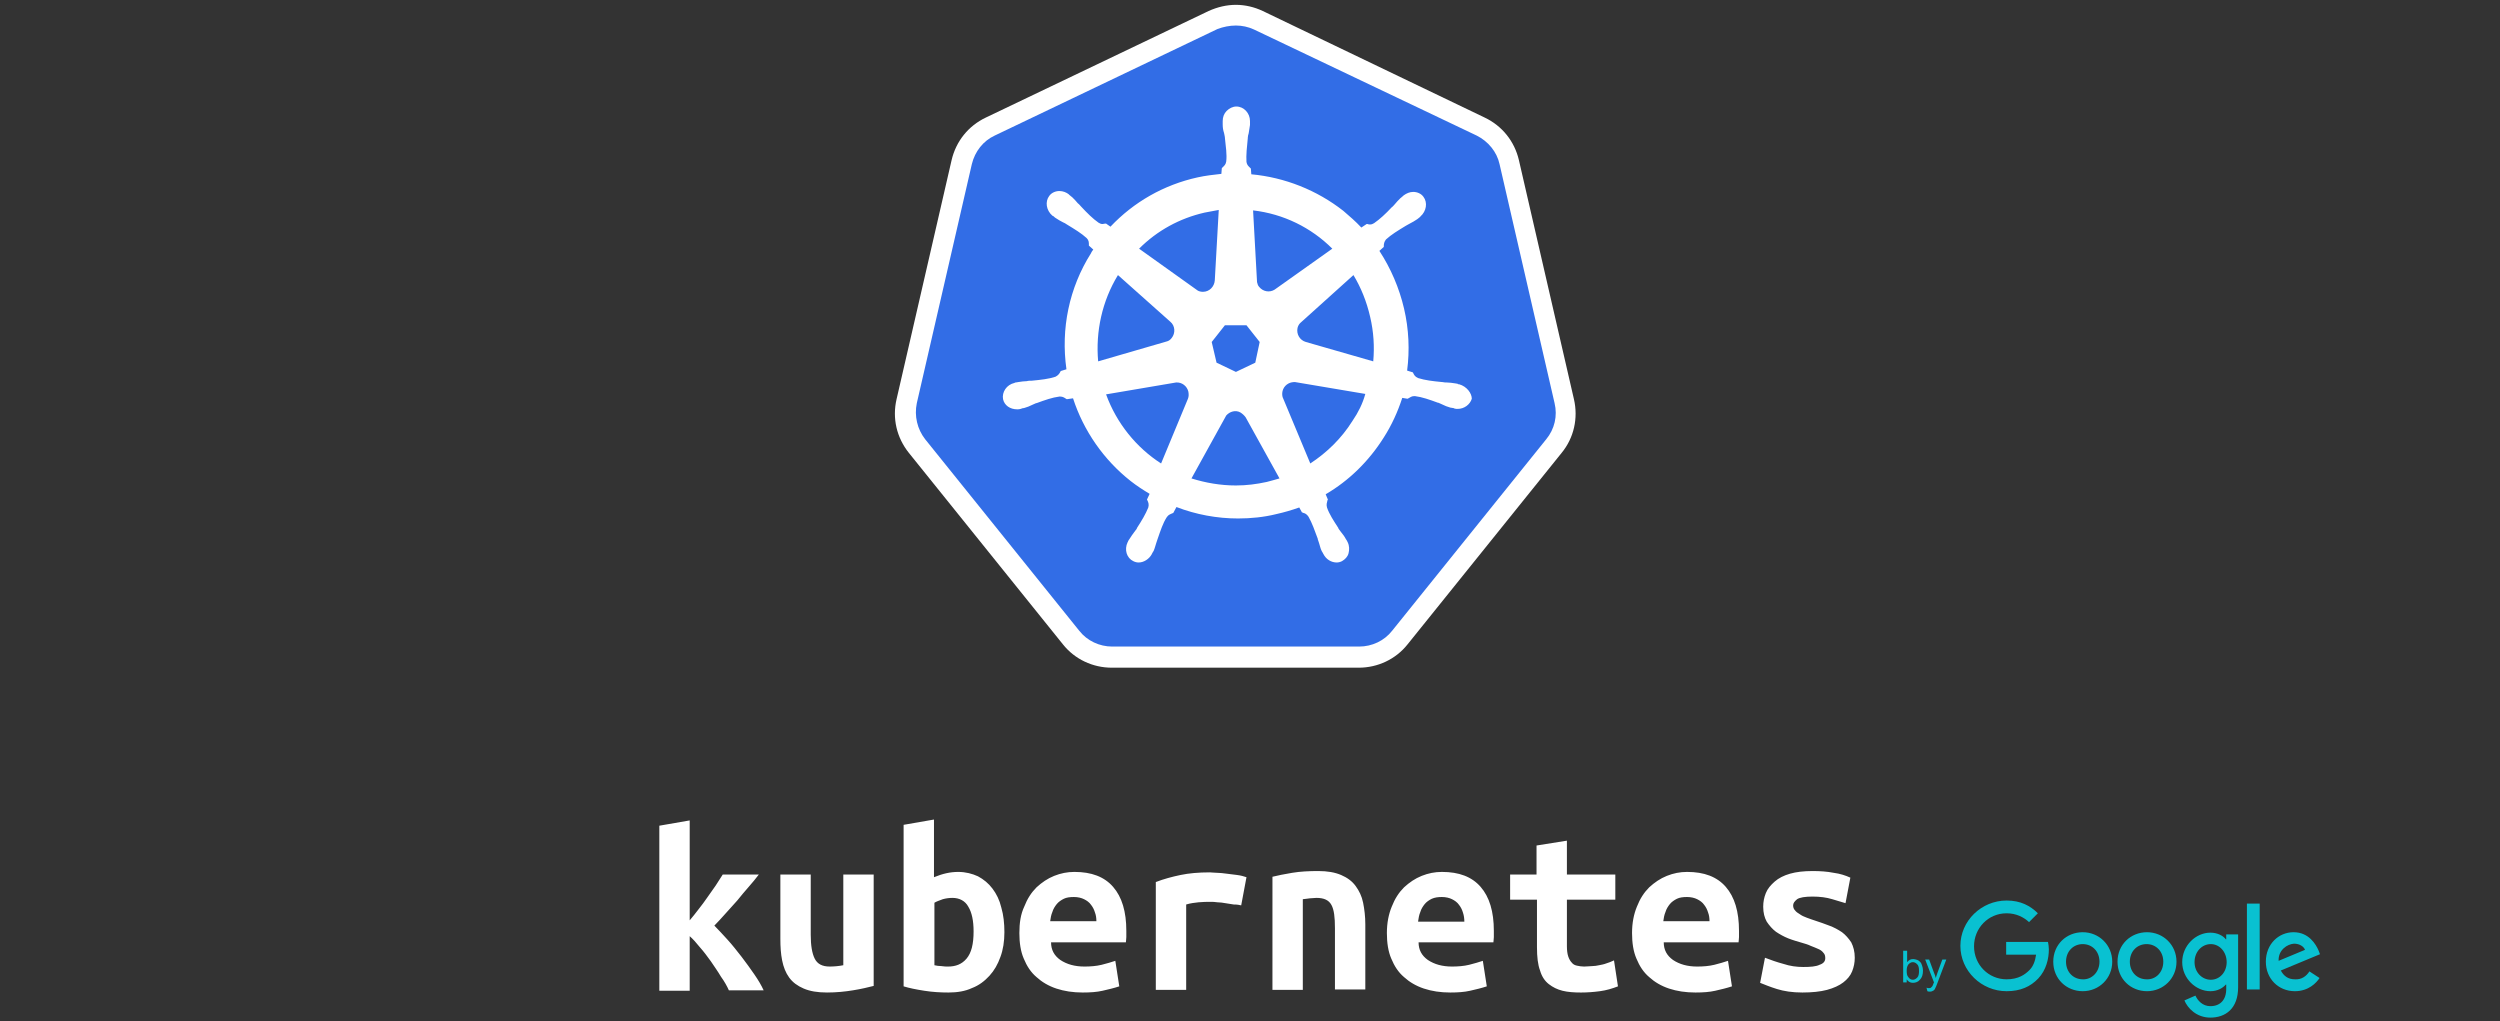 <svg xmlns="http://www.w3.org/2000/svg" xmlns:xlink="http://www.w3.org/1999/xlink" version="1.1" id="Layer_1" x="0" y="0" viewBox="0 0 568 232" enable-background="new 0 0 568 232" xml:space="preserve">
  <rect x="0" y="0" width="568" height="232" fill="#333333" stroke="none"/>
  <path fill="#326DE6" d="M252.7 149.3c-3.6 0-7-1.6-9.3-4.5l-35-43.5c-2.3-2.9-3.2-6.6-2.3-10.2l12.5-54.3c0.8-3.6 3.2-6.5 6.5-8.1l50.6-24.2c1.6-0.8 3.4-1.2 5.2-1.2s3.6 0.4 5.2 1.2l50.6 24.1c3.3 1.6 5.7 4.5 6.5 8.1l12.5 54.3c0.8 3.6 0 7.3-2.3 10.2l-35 43.5c-2.3 2.8-5.7 4.5-9.3 4.5L252.7 149.3z"/>
  <path fill="#FFFFFF" d="M280.8 5.8c1.4 0 2.8 0.3 4.1 0.9l50.6 24.1c2.6 1.3 4.6 3.7 5.2 6.5l12.5 54.3c0.7 2.9 0 5.9-1.9 8.2l-35 43.5c-1.8 2.3-4.6 3.6-7.5 3.6l-56.1 0c-2.9 0-5.7-1.3-7.5-3.6l-35-43.5c-1.8-2.3-2.5-5.3-1.9-8.2l12.5-54.3c0.7-2.9 2.6-5.3 5.2-6.5l50.6-24.2C277.9 6.1 279.4 5.8 280.8 5.8M280.8 1.1L280.8 1.1c-2.1 0-4.2 0.5-6.2 1.4l-50.6 24.2c-4 1.9-6.8 5.4-7.8 9.7l-12.5 54.3c-1 4.3 0 8.7 2.8 12.2l35 43.5c2.7 3.4 6.8 5.3 11.1 5.3l56.1 0c4.3 0 8.4-1.9 11.1-5.3l35-43.5c2.8-3.4 3.8-7.9 2.8-12.2l-12.5-54.3c-1-4.3-3.8-7.8-7.8-9.7L286.9 2.5C285 1.6 282.9 1.1 280.8 1.1L280.8 1.1z"/>
  <path fill="#FFFFFF" d="M331.5 87.3L331.5 87.3 331.5 87.3C331.5 87.3 331.5 87.3 331.5 87.3 331.4 87.3 331.4 87.3 331.5 87.3c-0.1 0-0.1 0-0.1 0 -0.1 0-0.2 0-0.2-0.1 -0.2 0-0.4-0.1-0.6-0.1 -0.7-0.1-1.3-0.2-1.9-0.2 -0.3 0-0.6 0-1-0.1l-0.1 0c-2.1-0.2-3.8-0.4-5.4-0.9 -0.7-0.3-0.9-0.7-1.1-1.1 0-0.1-0.1-0.1-0.1-0.2l0 0 0 0 0 0 0 0 0 0 -1.3-0.4c0.6-4.6 0.4-9.4-0.7-14.1 -1.1-4.7-3-9.1-5.6-13.1l1-0.9 0 0 0 0 0 0 0 0 0 0 0 0c0-0.1 0-0.1 0-0.2 0-0.5 0.1-1 0.5-1.5 1.2-1.1 2.7-2 4.5-3.1l0 0c0.3-0.2 0.6-0.3 0.9-0.5 0.6-0.3 1.1-0.6 1.7-1 0.1-0.1 0.3-0.2 0.5-0.4 0.1-0.1 0.2-0.1 0.2-0.2l0 0 0 0c1.4-1.2 1.7-3.2 0.7-4.5 -0.5-0.7-1.4-1.1-2.3-1.1 -0.8 0-1.5 0.3-2.2 0.8l0 0 0 0c0 0 0 0 0 0 0 0 0 0 0 0 0 0 0 0 0 0 -0.1 0.1-0.1 0.1-0.2 0.2 -0.2 0.1-0.3 0.3-0.5 0.4 -0.5 0.5-0.9 0.9-1.3 1.4 -0.2 0.2-0.4 0.5-0.7 0.7l0 0c-1.4 1.5-2.7 2.7-4 3.6 -0.3 0.2-0.6 0.3-0.9 0.3 -0.2 0-0.4 0-0.6-0.1 -0.1 0-0.1 0-0.2 0l0 0 0 0 0 0 0 0 0 0 -1.2 0.8c-1.3-1.4-2.7-2.6-4.1-3.8 -6-4.7-13.3-7.6-20.9-8.3l-0.1-1.3 0 0 0 0 0 0 0 0 0 0c-0.1-0.1-0.1-0.1-0.2-0.2 -0.3-0.3-0.7-0.6-0.8-1.3 -0.1-1.6 0.1-3.4 0.3-5.4l0-0.1c0-0.3 0.1-0.7 0.2-1 0.1-0.6 0.2-1.2 0.3-1.9 0-0.2 0-0.4 0-0.6 0-0.1 0-0.2 0-0.3 0 0 0 0 0 0 0 0 0 0 0 0 0 0 0 0 0 0v0l0 0c0-1.8-1.4-3.3-3.1-3.3 -0.8 0-1.6 0.4-2.2 1 -0.6 0.6-0.9 1.4-0.9 2.3l0 0v0c0 0 0 0 0 0 0 0 0 0 0 0 0 0 0 0 0 0 0 0.1 0 0.2 0 0.2 0 0.2 0 0.4 0 0.6 0 0.7 0.1 1.3 0.3 1.9 0.1 0.3 0.1 0.6 0.2 1l0 0.1c0.2 2 0.5 3.8 0.3 5.4 -0.1 0.7-0.5 1-0.8 1.3 -0.1 0.1-0.1 0.1-0.2 0.2l0 0 0 0 0 0 0 0 0 0 -0.1 1.3c-1.8 0.2-3.6 0.4-5.4 0.8 -7.7 1.7-14.5 5.6-19.8 11.2l-1-0.7 0 0 0 0 0 0 0 0 0 0 0 0c-0.1 0-0.1 0-0.2 0 -0.2 0-0.4 0.1-0.6 0.1 -0.3 0-0.6-0.1-0.9-0.3 -1.3-0.9-2.6-2.2-4-3.7l0 0c-0.2-0.2-0.4-0.5-0.7-0.7 -0.4-0.5-0.8-0.9-1.3-1.4 -0.1-0.1-0.3-0.2-0.5-0.4 -0.1-0.1-0.2-0.1-0.2-0.2l0 0 0 0c-0.6-0.5-1.4-0.8-2.2-0.8 -0.9 0-1.8 0.4-2.3 1.1 -1 1.3-0.7 3.3 0.7 4.5l0 0 0 0c0 0 0 0 0 0 0 0 0 0 0 0 0.1 0 0.1 0.1 0.2 0.1 0.2 0.1 0.3 0.3 0.5 0.4 0.6 0.4 1.1 0.7 1.7 1 0.3 0.1 0.6 0.3 0.9 0.5l0 0c1.8 1.1 3.3 2 4.5 3.1 0.5 0.5 0.5 1 0.5 1.5 0 0.1 0 0.1 0 0.2l0 0 0 0 0 0 0 0 0 0 1 0.9c-0.2 0.3-0.4 0.5-0.5 0.8 -5 7.9-6.9 17.2-5.6 26.4l-1.3 0.4 0 0 0 0 0 0 0 0 0 0 0 0c0 0.1-0.1 0.1-0.1 0.2 -0.2 0.4-0.5 0.8-1.1 1.1 -1.5 0.5-3.3 0.7-5.4 0.9l-0.1 0c-0.3 0-0.7 0-1 0.1 -0.6 0-1.2 0.1-1.9 0.2 -0.2 0-0.4 0.1-0.6 0.1 -0.1 0-0.2 0-0.3 0.1 0 0 0 0 0 0 0 0 0 0 0 0 0 0 0 0 0 0l0 0 0 0c-1.8 0.4-2.9 2.1-2.6 3.7 0.3 1.4 1.6 2.3 3.2 2.3 0.3 0 0.5 0 0.8-0.1l0 0 0 0c0 0 0 0 0 0 0 0 0 0 0 0 0 0 0 0 0 0 0.1 0 0.2 0 0.2-0.1 0.2 0 0.4-0.1 0.6-0.1 0.7-0.2 1.2-0.4 1.8-0.7 0.3-0.1 0.6-0.3 0.9-0.4l0.1 0c1.9-0.7 3.6-1.3 5.2-1.5 0.1 0 0.1 0 0.2 0 0.6 0 1 0.3 1.3 0.5 0.1 0 0.1 0.1 0.2 0.1l0 0 0 0 0 0 0 0 0 0 1.4-0.2c2.4 7.4 7 14 13.1 18.8 1.4 1.1 2.8 2 4.3 2.9l-0.6 1.3 0 0 0 0 0 0 0 0 0 0c0 0.1 0.1 0.1 0.1 0.2 0.2 0.4 0.4 0.9 0.2 1.6 -0.6 1.5-1.5 3-2.6 4.7l0 0.1c-0.2 0.3-0.4 0.5-0.6 0.8 -0.4 0.5-0.7 1-1.1 1.6 -0.1 0.1-0.2 0.3-0.3 0.5 0 0.1-0.1 0.2-0.1 0.2 0 0 0 0 0 0 0 0 0 0 0 0 0 0 0 0 0 0l0 0 0 0c-0.8 1.7-0.2 3.6 1.3 4.3 0.4 0.2 0.8 0.3 1.2 0.3 1.2 0 2.4-0.8 3-1.9l0 0 0 0c0 0 0 0 0 0 0 0 0 0 0 0 0 0 0 0 0 0 0-0.1 0.1-0.2 0.1-0.2 0.1-0.2 0.2-0.4 0.3-0.5 0.3-0.7 0.4-1.2 0.6-1.8 0.1-0.3 0.2-0.6 0.3-0.9l0 0c0.7-2 1.2-3.6 2.1-5 0.4-0.6 0.9-0.7 1.3-0.9 0.1 0 0.1 0 0.2-0.1l0 0 0 0 0 0 0 0 0 0 0.7-1.3c4.4 1.7 9.2 2.6 14 2.6 2.9 0 5.9-0.3 8.7-1 1.8-0.4 3.5-0.9 5.2-1.5l0.6 1.1 0 0 0 0 0 0 0 0 0 0 0 0c0.1 0 0.1 0 0.2 0.1 0.5 0.1 0.9 0.3 1.3 0.9 0.8 1.4 1.4 3.1 2.1 5l0 0.1c0.1 0.3 0.2 0.6 0.3 0.9 0.2 0.6 0.3 1.2 0.6 1.8 0.1 0.2 0.2 0.3 0.3 0.5 0 0.1 0.1 0.2 0.1 0.2 0 0 0 0 0 0 0 0 0 0 0 0 0 0 0 0 0 0l0 0 0 0c0.6 1.2 1.8 1.9 3 1.9 0.4 0 0.8-0.1 1.2-0.3 0.7-0.4 1.3-1 1.5-1.8 0.2-0.8 0.2-1.7-0.2-2.5l0 0 0 0c0 0 0 0 0 0 0 0 0 0 0 0 0 0 0 0 0 0 0-0.1-0.1-0.1-0.1-0.2 -0.1-0.2-0.2-0.4-0.3-0.5 -0.3-0.6-0.7-1.1-1.1-1.6 -0.2-0.3-0.4-0.5-0.6-0.8l0-0.1c-1.1-1.7-2.1-3.2-2.6-4.7 -0.2-0.7 0-1.1 0.1-1.6 0-0.1 0.1-0.1 0.1-0.2l0 0 0 0 0 0 0 0 0 0 -0.5-1.2c5.3-3.1 9.8-7.5 13.2-12.9 1.8-2.8 3.2-5.9 4.2-9l1.2 0.2 0 0 0 0 0 0 0 0 0 0 0 0c0.1 0 0.1-0.1 0.2-0.1 0.4-0.2 0.7-0.5 1.3-0.5 0.1 0 0.1 0 0.2 0 1.6 0.2 3.3 0.8 5.2 1.5l0.1 0c0.3 0.1 0.6 0.3 0.9 0.4 0.6 0.3 1.1 0.5 1.8 0.7 0.2 0 0.4 0.1 0.6 0.1 0.1 0 0.2 0 0.3 0.1l0 0 0 0c0.3 0.1 0.5 0.1 0.8 0.1 1.5 0 2.8-1 3.2-2.3C334.4 89.4 333.3 87.8 331.5 87.3zM285.2 82.4l-4.4 2.1 -4.4-2.1 -1.1-4.7 3-3.8 4.9 0 3 3.8L285.2 82.4zM311.3 72c0.8 3.4 1 6.8 0.7 10.1l-15.3-4.4 0 0c-1.4-0.4-2.2-1.8-1.9-3.2 0.1-0.4 0.3-0.8 0.6-1.1l12.1-10.9C309.2 65.3 310.5 68.5 311.3 72zM302.7 56.5l-13.1 9.3c-1.1 0.7-2.6 0.5-3.5-0.6 -0.3-0.3-0.4-0.7-0.5-1.1l-0.9-16.3C291.6 48.6 297.9 51.7 302.7 56.5zM273.7 48.3c1.1-0.2 2.1-0.4 3.2-0.6L276 63.7l0 0c-0.1 1.4-1.2 2.6-2.7 2.6 -0.4 0-0.9-0.1-1.2-0.3l-13.3-9.5C262.9 52.4 268 49.6 273.7 48.3zM254 62.5l11.9 10.6 0 0c1.1 0.9 1.2 2.6 0.3 3.7 -0.3 0.4-0.7 0.7-1.2 0.8l-15.5 4.5C248.9 75.3 250.4 68.4 254 62.5zM251.3 89.6l15.9-2.7c1.3-0.1 2.5 0.8 2.8 2.1 0.1 0.6 0.1 1.1-0.1 1.6l0 0 -6.1 14.7C258.2 101.7 253.7 96.2 251.3 89.6zM287.8 109.5c-2.3 0.5-4.6 0.8-7 0.8 -3.5 0-6.9-0.6-10.1-1.6l7.9-14.3c0.8-0.9 2.1-1.3 3.2-0.7 0.5 0.3 0.9 0.7 1.2 1.1h0l7.7 13.9C289.8 109 288.8 109.2 287.8 109.5zM307.3 95.6c-2.5 4-5.8 7.2-9.6 9.7l-6.3-15.1c-0.3-1.2 0.2-2.5 1.4-3.1 0.4-0.2 0.9-0.3 1.4-0.3l16 2.7C309.6 91.7 308.6 93.7 307.3 95.6z"/>
  <path fill="#FFFFFF" d="M156.7 209.1c0.7-0.8 1.3-1.6 2-2.5 0.7-0.9 1.4-1.8 2-2.7 0.6-0.9 1.3-1.8 1.9-2.7 0.6-0.9 1.1-1.7 1.6-2.5h8.2c-0.7 0.9-1.4 1.8-2.3 2.8 -0.9 1-1.7 2-2.6 3.1 -0.9 1-1.8 2-2.7 3 -0.9 1-1.7 1.9-2.5 2.7 0.9 0.9 1.9 2 3 3.2 1.1 1.2 2.1 2.5 3.2 3.9 1 1.3 2 2.7 2.9 4 0.9 1.3 1.6 2.5 2.1 3.6h-7.9c-0.4-0.9-1-2-1.8-3.1 -0.7-1.2-1.5-2.3-2.3-3.5 -0.8-1.1-1.6-2.2-2.5-3.2 -0.8-1-1.6-1.9-2.3-2.5v12.4h-6.9v-37.5l6.9-1.2V209.1L156.7 209.1zM198.5 224v-25.3h-6.9v20.6c-1 0.2-2.1 0.3-3.1 0.3 -1.7 0-2.8-0.6-3.4-1.8 -0.6-1.2-0.9-3-0.9-5.4v-13.7h-6.9v14.6c0 1.8 0.1 3.4 0.4 4.9 0.3 1.5 0.8 2.8 1.6 3.9 0.8 1.1 1.9 1.9 3.3 2.5 1.4 0.6 3.1 0.9 5.3 0.9 2.1 0 4.1-0.2 5.9-0.5C195.7 224.7 197.3 224.3 198.5 224L198.5 224zM221.2 211.6c0 2.9-0.5 4.9-1.6 6.2s-2.5 1.8-4.2 1.8c-0.4 0-0.9 0-1.5-0.1 -0.6 0-1.1-0.1-1.6-0.2v-14.2c0.5-0.3 1.1-0.5 1.9-0.8 0.7-0.2 1.5-0.3 2.2-0.3 1.6 0 2.9 0.7 3.6 2C220.8 207.3 221.2 209.2 221.2 211.6L221.2 211.6zM228.2 211.8c0-2-0.2-3.9-0.7-5.6 -0.4-1.7-1.1-3.1-2-4.3 -0.9-1.2-2-2.1-3.3-2.8 -1.3-0.6-2.8-1-4.5-1 -0.9 0-1.8 0.1-2.7 0.3 -0.9 0.2-1.8 0.5-2.8 0.9v-13.1l-6.9 1.2v36.7c1.3 0.4 2.8 0.7 4.7 1 1.9 0.3 3.7 0.4 5.5 0.4 2 0 3.8-0.3 5.3-1 1.6-0.6 2.9-1.6 4-2.8 1.1-1.2 1.9-2.6 2.5-4.3C227.9 215.8 228.2 213.9 228.2 211.8M231.6 212c0 2.2 0.3 4.2 1 5.8 0.7 1.7 1.6 3.1 2.9 4.2 1.2 1.1 2.7 2 4.5 2.6 1.8 0.6 3.8 0.9 6 0.9 1.7 0 3.2-0.1 4.5-0.4 1.3-0.3 2.6-0.6 3.8-1l-0.9-5.8c-0.9 0.3-1.9 0.6-3.1 0.9 -1.2 0.3-2.6 0.4-3.9 0.4 -2.2 0-4-0.5-5.5-1.5 -1.4-1-2.1-2.3-2.1-4h17c0-0.3 0.1-0.7 0.1-1.2 0-0.5 0-0.9 0-1.4 0-4.4-1-7.7-3-10 -2-2.3-4.9-3.4-8.8-3.4 -1.6 0-3.1 0.3-4.6 0.9 -1.5 0.6-2.8 1.5-4 2.6 -1.2 1.2-2.1 2.6-2.8 4.4C231.9 207.7 231.6 209.7 231.6 212L231.6 212zM249.1 209.3h-10.5c0.1-0.7 0.2-1.4 0.5-2.1 0.2-0.7 0.6-1.3 1-1.8 0.4-0.5 1-0.9 1.6-1.2 0.6-0.3 1.4-0.4 2.3-0.4 0.9 0 1.7 0.2 2.3 0.5 0.6 0.3 1.2 0.7 1.6 1.3 0.4 0.5 0.7 1.1 0.9 1.8C249 207.9 249.1 208.6 249.1 209.3L249.1 209.3zM282 205.7l1.2-6.4c-0.6-0.2-1.3-0.4-2.1-0.5 -0.8-0.1-1.6-0.2-2.4-0.3 -0.8-0.1-1.5-0.2-2.2-0.2 -0.7 0-1.2-0.1-1.6-0.1 -2.6 0-4.8 0.2-6.7 0.6 -1.9 0.4-3.8 0.9-5.6 1.6v24.5h6.9v-19.4c1-0.3 1.9-0.4 2.8-0.5 0.9-0.1 1.9-0.1 2.8-0.1 0.4 0 0.9 0 1.5 0.1 0.6 0 1.2 0.1 1.8 0.2 0.6 0.1 1.3 0.2 1.9 0.3C281.1 205.5 281.6 205.6 282 205.7L282 205.7zM289.1 224.9h6.9v-20.6c0.6-0.1 1.1-0.1 1.6-0.2 0.5 0 1-0.1 1.5-0.1 1.7 0 2.8 0.5 3.4 1.6 0.6 1.1 0.8 2.8 0.8 5.3v13.9h6.9v-14.8c0-1.8-0.2-3.4-0.5-4.9 -0.3-1.5-0.9-2.7-1.7-3.8 -0.8-1.1-1.9-1.9-3.3-2.5 -1.4-0.6-3.1-0.9-5.2-0.9 -2.1 0-4.1 0.1-5.9 0.4 -1.8 0.3-3.3 0.6-4.5 0.9V224.9zM315.1 212c0 2.2 0.3 4.2 1 5.8 0.7 1.7 1.6 3.1 2.9 4.2 1.2 1.1 2.7 2 4.5 2.6 1.8 0.6 3.8 0.9 6 0.9 1.7 0 3.2-0.1 4.5-0.4 1.3-0.3 2.6-0.6 3.8-1l-0.9-5.8c-0.9 0.3-1.9 0.6-3.1 0.9 -1.2 0.3-2.6 0.4-3.9 0.4 -2.2 0-4-0.5-5.5-1.5 -1.4-1-2.1-2.3-2.1-4h17c0-0.3 0.1-0.7 0.1-1.2 0-0.5 0-0.9 0-1.4 0-4.4-1-7.7-3-10 -2-2.3-4.9-3.4-8.8-3.4 -1.6 0-3.1 0.3-4.6 0.9 -1.5 0.6-2.8 1.5-4 2.6 -1.2 1.2-2.1 2.6-2.8 4.4C315.5 207.7 315.1 209.7 315.1 212L315.1 212zM322.2 209.3c0.1-0.7 0.2-1.4 0.5-2.1 0.2-0.7 0.6-1.3 1-1.8 0.4-0.5 1-0.9 1.6-1.2 0.7-0.3 1.4-0.4 2.3-0.4 0.9 0 1.7 0.2 2.3 0.5 0.6 0.3 1.2 0.7 1.6 1.3 0.4 0.5 0.7 1.1 0.9 1.8 0.2 0.6 0.3 1.3 0.3 2H322.2zM349.2 204.4v10.8c0 2.2 0.2 4 0.7 5.3 0.4 1.4 1.1 2.4 2 3.1 0.9 0.7 1.9 1.2 3.1 1.5 1.2 0.3 2.6 0.4 4.2 0.4 1.4 0 2.8-0.1 4.3-0.3 1.5-0.2 2.8-0.6 4.1-1.1l-0.9-5.9c-0.6 0.3-1.2 0.5-1.8 0.7 -0.5 0.2-1.1 0.3-1.6 0.4 -0.5 0.1-1 0.2-1.6 0.2 -0.5 0-1.1 0.1-1.8 0.1 -0.6 0-1.1-0.1-1.6-0.2 -0.5-0.1-0.9-0.3-1.2-0.7 -0.3-0.3-0.6-0.8-0.8-1.4 -0.2-0.6-0.3-1.4-0.3-2.3v-10.6h11v-5.7h-11V191l-6.9 1.1v6.6h-6v5.7L349.2 204.4 349.2 204.4zM370.8 212c0 2.2 0.3 4.2 1 5.8 0.7 1.7 1.6 3.1 2.9 4.2 1.2 1.1 2.7 2 4.5 2.6 1.8 0.6 3.8 0.9 6 0.9 1.7 0 3.2-0.1 4.5-0.4 1.3-0.3 2.6-0.6 3.8-1l-0.9-5.8c-0.9 0.3-1.9 0.6-3.1 0.9 -1.2 0.3-2.6 0.4-3.9 0.4 -2.2 0-4-0.5-5.5-1.5 -1.4-1-2.1-2.3-2.1-4h17c0-0.3 0.1-0.7 0.1-1.2 0-0.5 0-0.9 0-1.4 0-4.4-1-7.7-3-10 -2-2.3-4.9-3.4-8.8-3.4 -1.6 0-3.1 0.3-4.6 0.9 -1.5 0.6-2.8 1.5-4 2.6 -1.2 1.2-2.1 2.6-2.8 4.4C371.2 207.7 370.8 209.7 370.8 212L370.8 212zM388.4 209.3h-10.5c0.1-0.7 0.2-1.4 0.5-2.1 0.2-0.7 0.6-1.3 1-1.8 0.4-0.5 1-0.9 1.6-1.2 0.6-0.3 1.4-0.4 2.3-0.4 0.9 0 1.7 0.2 2.3 0.5 0.6 0.3 1.2 0.7 1.6 1.3 0.4 0.5 0.7 1.1 0.9 1.8C388.3 207.9 388.4 208.6 388.4 209.3L388.4 209.3zM409.7 219.7c-1.5 0-3-0.2-4.5-0.7 -1.5-0.4-2.9-0.9-4.2-1.4l-1.1 5.7c1 0.4 2.2 0.9 3.8 1.4 1.6 0.5 3.5 0.8 5.8 0.8 2.2 0 4.1-0.2 5.6-0.6 1.5-0.4 2.8-1 3.7-1.7 0.9-0.7 1.6-1.5 2-2.5 0.4-1 0.6-2 0.6-3.1 0-1.4-0.3-2.5-0.8-3.5 -0.6-0.9-1.3-1.7-2.1-2.3 -0.9-0.6-1.8-1.1-2.9-1.5 -1.1-0.4-2.1-0.8-3.1-1.1 -0.7-0.2-1.4-0.5-2-0.7 -0.6-0.2-1.2-0.5-1.6-0.8 -0.5-0.3-0.8-0.5-1.1-0.9 -0.3-0.3-0.4-0.7-0.4-1.1 0-0.5 0.3-0.9 0.9-1.4 0.6-0.4 1.8-0.6 3.5-0.6 1.7 0 3.2 0.2 4.5 0.6s2.3 0.7 3 0.9l1.1-5.8c-1.1-0.5-2.3-0.9-3.8-1.1 -1.5-0.3-3.1-0.4-4.8-0.4 -2 0-3.7 0.2-5.1 0.6 -1.4 0.4-2.6 1-3.5 1.8 -0.9 0.8-1.6 1.6-2 2.6 -0.4 1-0.6 2-0.6 3.1 0 1.4 0.3 2.5 0.8 3.4 0.6 0.9 1.3 1.7 2.1 2.3 0.9 0.6 1.8 1.1 2.8 1.5 1 0.4 2.1 0.7 3.1 1 0.7 0.2 1.4 0.4 2 0.7 0.6 0.2 1.2 0.5 1.7 0.7 0.5 0.2 0.9 0.5 1.2 0.9 0.3 0.3 0.4 0.7 0.4 1.2 0 0.7-0.4 1.2-1.3 1.5C412.6 219.6 411.3 219.7 409.7 219.7"/>
  <path fill="#09C1D1" d="M433.2 223.2h-0.8v-7.2h0.9v2.6c0.4-0.5 0.8-0.7 1.4-0.7 0.3 0 0.6 0.1 0.9 0.2 0.3 0.1 0.5 0.3 0.7 0.5 0.2 0.2 0.3 0.5 0.4 0.8 0.1 0.3 0.2 0.7 0.2 1.1 0 0.9-0.2 1.6-0.7 2.1 -0.4 0.5-1 0.7-1.6 0.7 -0.6 0-1.1-0.3-1.4-0.8V223.2zM433.2 220.6c0 0.6 0.1 1.1 0.3 1.3 0.3 0.5 0.7 0.7 1.1 0.7 0.4 0 0.7-0.2 1-0.5 0.3-0.3 0.4-0.8 0.4-1.5 0-0.7-0.1-1.2-0.4-1.5 -0.3-0.3-0.6-0.5-1-0.5 -0.4 0-0.7 0.2-1 0.5C433.3 219.5 433.2 219.9 433.2 220.6M437.9 225.2c0.2 0.1 0.4 0.1 0.6 0.1 0.3 0 0.5-0.1 0.7-0.2 0.2-0.1 0.4-0.3 0.5-0.6 0.1-0.2 0.3-0.6 0.5-1.2l2-5.3h-0.9l-1.1 3c-0.1 0.4-0.3 0.8-0.4 1.2 -0.1-0.4-0.2-0.8-0.4-1.2l-1.1-3h-0.9l2 5.2c0 0.1-0.1 0.2-0.1 0.2 -0.1 0.3-0.2 0.6-0.3 0.7 -0.1 0.1-0.2 0.2-0.3 0.3 -0.1 0.1-0.3 0.1-0.5 0.1 -0.1 0-0.3 0-0.5-0.1L437.9 225.2M527.7 210.1l-0.2 0.1"/>
  <path fill="#09C1D1" d="M455.8,216.8V214h9.5c0.1,0.5,0.2,1.1,0.2,1.7c0,2.1-0.6,4.7-2.4,6.6s-4.1,2.9-7.2,2.9c-5.7,0-10.5-4.6-10.5-10.3s4.8-10.3,10.5-10.3c3.2,0,5.4,1.2,7.1,2.9l-2,2c-1.2-1.1-2.9-2-5.1-2c-4.2,0-7.4,3.4-7.4,7.5
  c0,4.2,3.3,7.5,7.4,7.5c2.7,0,4.2-1.1,5.2-2.1c0.8-0.8,1.3-2,1.5-3.5h-6.8L455.8,216.8L455.8,216.8z M479.9,218.5c0,3.8-3,6.7-6.7,6.7s-6.7-2.8-6.7-6.7s3-6.7,6.7-6.7S479.9,214.7,479.9,218.5z M477,218.5c0-2.4-1.7-4-3.8-4s-3.8,1.6-3.8,4s1.7,4,3.8,4C475.2,222.6,477,220.9,477,218.5L477,218.5z M494.5,218.5c0,3.8-3,6.7-6.7,6.7s-6.7-2.8-6.7-6.7s3-6.7,6.7-6.7S494.5,214.7,494.5,218.5z M491.5,218.5c0-2.4-1.7-4-3.8-4s-3.8,1.6-3.8,4s1.7,4,3.8,4C489.8,222.6,491.5,220.9,491.5,218.5L491.5,218.5z M508.5,212.3v12c0,4.9-2.9,6.9-6.3,6.9c-3.2,0-5.2-2.2-5.9-3.9l2.5-1.1c0.5,1.1,1.6,2.4,3.4,2.4c2.2,0,3.6-1.4,3.6-3.9v-1h-0.1c-0.7,0.8-1.9,1.5-3.5,1.5c-3.3,0-6.4-2.9-6.4-6.6c0-3.8,3.1-6.7,6.4-6.7c1.6,0,2.9,0.7,3.5,1.5h0.1v-1.1L508.5,212.3L508.5,212.3z M505.9,218.6c0-2.3-1.6-4.1-3.6-4.1s-3.7,1.7-3.7,4.1c0,2.3,1.7,4,3.7,4S505.9,220.9,505.9,218.6z M513.4,205.3v19.5h-2.9v-19.5H513.4z M524.7,220.7l2.3,1.5c-0.7,1.1-2.5,3-5.6,3c-3.8,0-6.6-2.9-6.6-6.7c0-4,2.9-6.7,6.3-6.7c3.5,0,5.1,2.8,5.7,4.2l0.3,0.8l-8.9,3.7c0.7,1.3,1.7,2,3.2,2C522.9,222.6,524,221.8,524.7,220.7z M517.7,218.3l6-2.5c-0.3-0.8-1.3-1.4-2.5-1.4C519.7,214.5,517.6,215.8,517.7,218.3L517.7,218.3z"/>
</svg>

